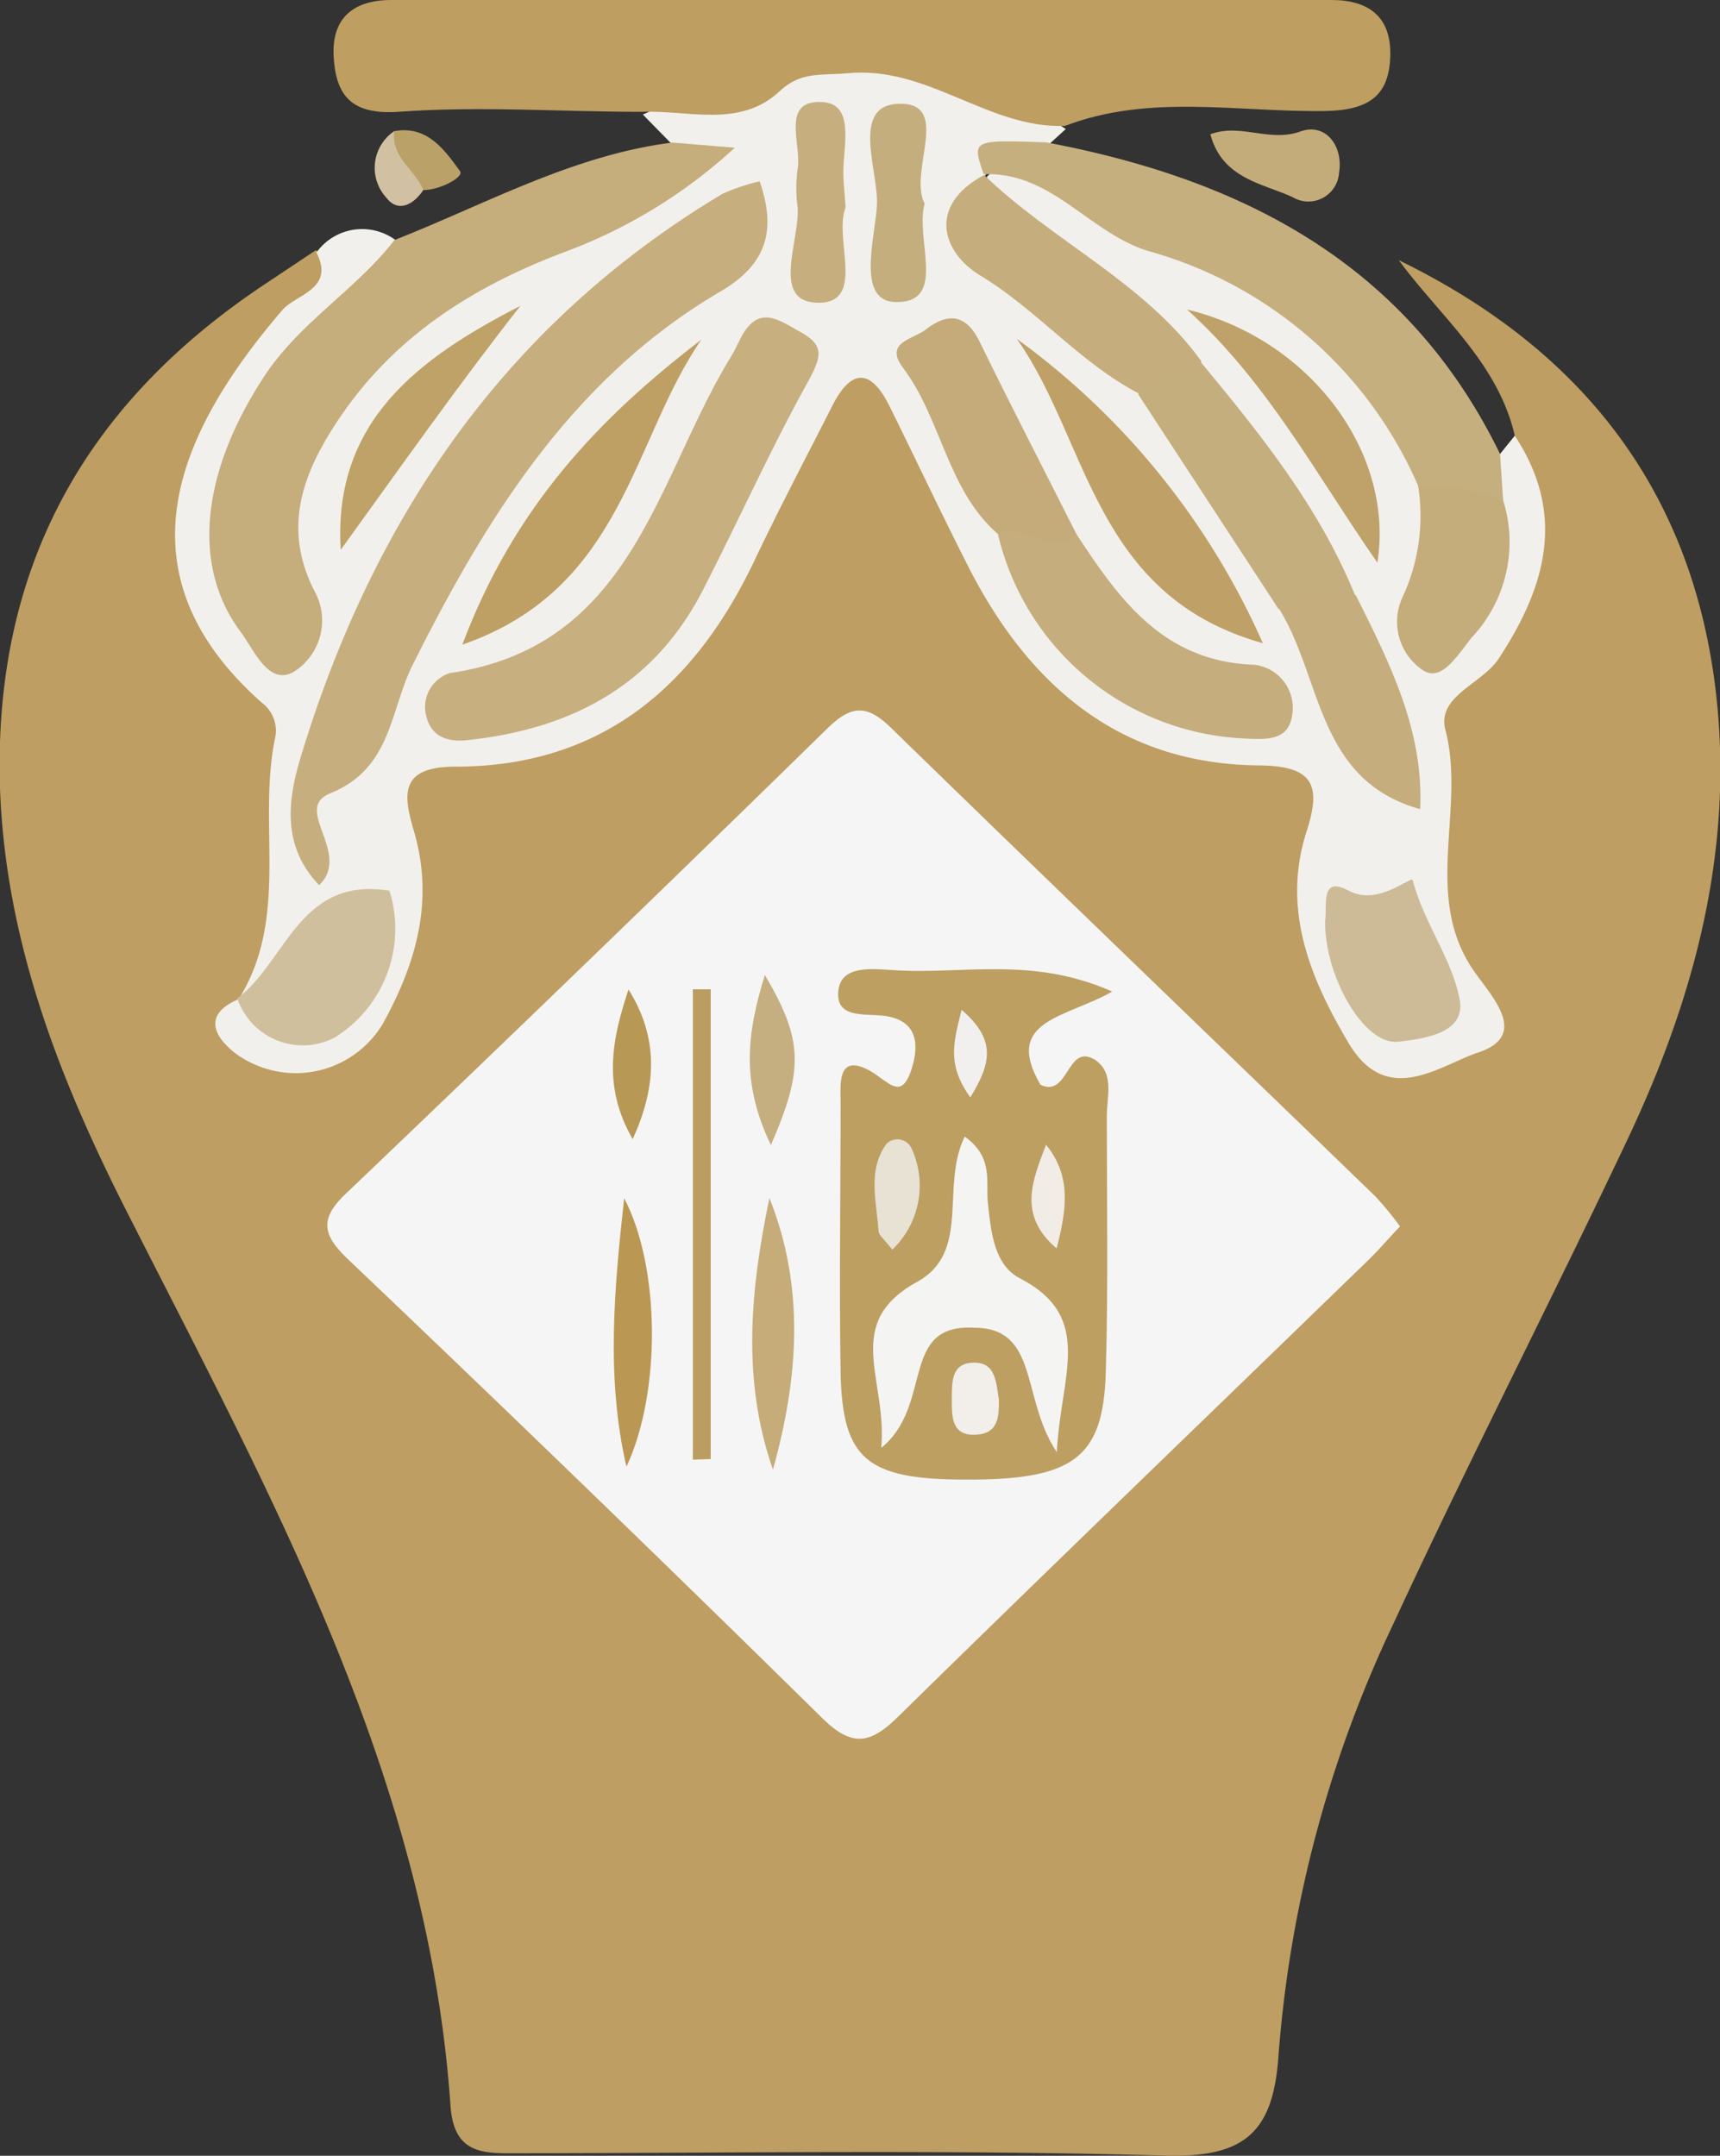 <svg xmlns="http://www.w3.org/2000/svg" viewBox="0 0 82.89 103.9">
    <rect x="0" y="0" width="82.89" height="103.9" fill="#333333" stroke="none"/>
    <defs>
        <style>
            .cls-1 {
                fill: #be9e62;
            }

            .cls-2 {
                fill: #f2f0ec;
            }

            .cls-3 {
                fill: #be9e61;
            }

            .cls-4 {
                fill: #c5ad7c;
            }

            .cls-5 {
                fill: #c6af7f;
            }

            .cls-6 {
                fill: #c4ac7a;
            }

            .cls-7 {
                fill: #baa168;
            }

            .cls-8 {
                fill: #d1c0a1;
            }

            .cls-9 {
                fill: #f5f5f5;
            }

            .cls-10 {
                fill: #c6ae7e;
            }

            .cls-11 {
                fill: #c7af80;
            }

            .cls-12 {
                fill: #c5ad7d;
            }

            .cls-13 {
                fill: #c6ad7d;
            }

            .cls-14 {
                fill: #c5ae7d;
            }

            .cls-15 {
                fill: #bfa167;
            }

            .cls-16 {
                fill: #bea064;
            }

            .cls-17 {
                fill: #c4ab79;
            }

            .cls-18 {
                fill: #cdbb97;
            }

            .cls-19 {
                fill: #cfbf9d;
            }

            .cls-20 {
                fill: #c5ac7b;
            }

            .cls-21 {
                fill: #bea269;
            }

            .cls-22 {
                fill: #bea267;
            }

            .cls-23 {
                fill: #bd9f62;
            }

            .cls-24 {
                fill: #bc9d61;
            }

            .cls-25 {
                fill: #c5ac79;
            }

            .cls-26 {
                fill: #ba9853;
            }

            .cls-27 {
                fill: #c5ae80;
            }

            .cls-28 {
                fill: #b79855;
            }

            .cls-29 {
                fill: #f4f4f3;
            }

            .cls-30 {
                fill: #e8e2d5;
            }

            .cls-31 {
                fill: #f1ece5;
            }

            .cls-32 {
                fill: #f2eeea;
            }

            .cls-33 {
                fill: #f2f0ee;
            }
        </style>
    </defs>
    <g id="图层_2" data-name="图层 2">
        <g id="_1" data-name="1">
            <path class="cls-1"
                d="M73,21c-.81-3.52-3.58-5.73-5.59-8.46,8.74,4.26,14.13,11,15.28,20.81.88,7.53-1,14.62-4.17,21.38-3.72,7.88-7.72,15.64-11.38,23.55a58.79,58.79,0,0,0-5.53,20.83c-.26,3.74-1.7,4.89-5.5,4.78-10.34-.29-20.7-.12-31.05-.11-1.69,0-3.19.12-3.35-2.3-1.1-15.77-8.58-29.24-15.51-42.91C2.9,52.1.27,45.43,0,38-.34,27.41,4.07,19.49,12.73,13.72l2.49-1.66c1.77,1.09.37,2-.26,2.78a59.47,59.47,0,0,0-3.88,5.47,8.26,8.26,0,0,0,.31,10.39c4.18,5.47,3,11.12,1.13,16.9l-.31,1c1.84,2.41,3.67,2.63,5,.4,1.52-2.46,2.48-5.06,1.86-8.15-.74-3.71,0-4.65,3.55-4.93,5.45-.44,9.3-3.18,11.89-7.89,1.44-2.62,2.6-5.39,4.13-8,1.83-3.09,3.67-3.08,5.5,0,1.33,2.25,2.38,4.66,3.56,7,2.66,5.28,6.67,8.61,12.81,8.85,3.07.13,3.91,2,3.25,4.58-.78,3,.36,5.59,1.52,8.24,1,2.25,2.56,2,4.33,1.38,2.44-.81.63-2.15.36-3.25C68.65,41.4,67.22,36,71.34,31,73.79,28,73.47,24.49,73,21Z" />
            <path class="cls-2"
                d="M73,21c2.49,3.78,1.51,7.27-.78,10.75-.8,1.22-3,1.8-2.56,3.44,1,3.85-1.16,8.05,1.42,11.68.9,1.26,2.59,3.05.15,3.86-1.83.6-4.38,2.68-6.24-.46s-3.25-6.48-2-10.27c.68-2.15.31-3.09-2.32-3.11-6.7-.06-11.08-3.84-14-9.57-1.3-2.56-2.52-5.15-3.79-7.72-.9-1.83-1.85-1.88-2.79,0-1.24,2.44-2.52,4.87-3.7,7.35-2.89,6.13-7.4,10-14.45,10-2.73,0-2.49,1.4-2,3.08,1,3.37.12,6.39-1.49,9.31a4.89,4.89,0,0,1-7.19,1.36c-1-.82-1.42-1.82.2-2.53,4.92,1.44,5.88.86,6.06-3.74-1.59-.17-2.39,1-3.28,2s-1.14,2.32-2.79,1.81c2.56-4,.92-8.53,1.82-12.73a1.69,1.69,0,0,0-.66-1.65c-7.28-6.45-3.78-13.34,1-18.92.64-.75,2.55-1,1.64-2.77a2.71,2.71,0,0,1,3.81-.6c.85,1.9-.92,2.36-1.85,3.15a17.29,17.29,0,0,0-5.51,8.31c-.86,2.9-.67,5.64,1.74,7.82a1.08,1.08,0,0,0,.74-1.56c-2.13-7.1,1.92-11.3,7-15,3.36-2.47,7.53-3.32,11-5.58.86-.56,1.35-.94.27-1.69l-1.47-1.5a40.26,40.26,0,0,1,9-2.81c4.17-.88,7.93,1.19,11.38,3.51l-.9.82c-.73,1.19-2.63.29-3.18,1.79a4.09,4.09,0,0,0,2.17,5,36.52,36.52,0,0,1,5.91,5c2.92,3,4.88,6.75,7.13,10.27,2,3,2,7,5.24,9a71.83,71.83,0,0,0-3-8.72c-1.93-4.1-4.82-7.56-7.51-11.16a47.24,47.24,0,0,0-7.48-6.41c-1.13-.72-2.66-1.4-2.17-3.3a1.65,1.65,0,0,1,1.73-.4c5.43,2.94,11.64,4.52,16.06,9.19A16.13,16.13,0,0,1,69.08,23c.84,2.52-.62,5-.25,7.84,2.85-1.56,2.74-4,2.83-6.43.33-.81-.1-1.82.63-2.53Z" />
            <path class="cls-3"
                d="M51.32,6.07c-3.71.13-6.61-2.92-10.49-2.54-1.22.12-2.22-.11-3.25.86-1.92,1.8-4.38.91-6.64,1-3.92,0-7.85-.29-11.75,0-2.28.15-3-.81-3.11-2.65S17,0,18.86,0H64.17C65.94,0,67.05.79,67,2.69s-1,2.62-3.12,2.66C59.68,5.42,55.42,4.5,51.32,6.07Z" />
            <path class="cls-4"
                d="M32.41,6.87l3,.25a24.85,24.85,0,0,1-8.13,5c-4.37,1.64-8.19,4-10.9,8-1.78,2.63-2.79,5.27-1.24,8.34a2.92,2.92,0,0,1-1,3.93c-1.23.67-1.9-1.1-2.59-2-2.34-3.2-1.81-7.67,1.17-12.23,1.7-2.61,4.42-4.18,6.29-6.59C23.45,9.82,27.63,7.47,32.41,6.87Z" />
            <path class="cls-5"
                d="M72.29,21.88l.15,2.24c-1.57,1-2.85.26-4.1-.71a20,20,0,0,0-13-11.31c-2.86-.88-4.67-3.84-7.93-3.7l0,0c-.58-1.66-.58-1.66,3-1.54C59.93,8.65,67.84,12.74,72.29,21.88Z" />
            <path class="cls-6"
                d="M58.33,6.47c1.46-.54,2.85.4,4.33-.13,1.23-.45,2.09.71,1.87,2a1.48,1.48,0,0,1-2.24,1.16C60.83,8.83,58.9,8.61,58.33,6.47Z" />
            <path class="cls-7"
                d="M19,6.32c1.61-.29,2.44.93,3.17,1.93.21.29-1,.92-1.77.91C19.05,8.67,18.26,7.88,19,6.32Z" />
            <path class="cls-8"
                d="M19,6.32c-.17,1.26,1,1.84,1.4,2.84-.48.72-1.22,1.1-1.78.37A2.13,2.13,0,0,1,19,6.32Z" />
            <path class="cls-9"
                d="M67.47,59.11c-.63.66-1.11,1.23-1.65,1.74C58.31,68.14,50.76,75.4,43.29,82.73c-1.34,1.32-2.22,1.5-3.66.08Q28.3,71.66,16.79,60.71c-1.3-1.23-1.39-2-.06-3.24q11.63-11.1,23.12-22.34c1.11-1.09,1.87-1.24,3.06-.08,7.77,7.57,15.59,15.08,23.38,22.62A15.46,15.46,0,0,1,67.47,59.11Z" />
            <path class="cls-10"
                d="M36.61,8.74c.81,2.35.36,4-1.91,5.32-7.1,4.17-11.25,10.86-14.82,18-1.1,2.2-1,5-4,6.19-1.78.75,1.08,2.88-.5,4.41-1.83-1.91-1.5-4.14-.88-6.2C18,24.94,24.36,15.6,34.82,9.34A9.89,9.89,0,0,1,36.61,8.74Z" />
            <path class="cls-11"
                d="M22.62,35.66c-.94.13-1.79-.09-2.06-1.08a1.72,1.72,0,0,1,1.12-2.14c8.85-1.29,9.94-9.39,13.56-15.27.19-.32.34-.66.52-1,.85-1.49,1.8-.73,2.81-.17,1.19.65,1,1.21.41,2.32-1.82,3.28-3.36,6.71-5.07,10.05C31.56,33,27.6,35.11,22.62,35.66Z" />
            <path class="cls-12"
                d="M51.87,25.73c2.07,3.17,4.2,6.16,8.58,6.31a2.09,2.09,0,0,1,1.82,2.44c-.18,1.22-1.21,1.17-2.33,1.11a12.79,12.79,0,0,1-11.86-9.9C49.36,24.31,50.61,25.43,51.87,25.73Z" />
            <path class="cls-13"
                d="M47.39,8.4c3.32,3.22,7.73,5.18,10.5,9-.26,2-1.75,1.59-3,1.57C52,17.46,50,14.94,47.21,13.26c-1.77-1.08-2.56-3.33.22-4.83Z" />
            <path class="cls-14"
                d="M54.85,19c.63-1.27,2.35-.41,3-1.57,2.88,3.48,5.72,7,7.44,11.23-1,1.34-2.46.39-3.67.7Z" />
            <path class="cls-15" d="M60.86,31C52.68,28.71,52.48,21.24,49,16.33A36.23,36.23,0,0,1,60.86,31Z" />
            <path class="cls-16" d="M33.8,16.37c-3.36,4.85-3.73,12-11.52,14.7C24.79,24.39,28.93,20.1,33.8,16.37Z" />
            <path class="cls-17"
                d="M51.87,25.73c-1.28,1.16-2.52-.57-3.79,0-2.44-2.13-2.69-5.51-4.56-8-.93-1.24.48-1.37,1.07-1.83,1.12-.88,2-.75,2.65.63C48.74,19.6,50.32,22.66,51.87,25.73Z" />
            <path class="cls-13"
                d="M61.66,29.37c1.05-1.16,2.43-.56,3.67-.7C67,32,68.62,35.23,68.44,39,63.45,37.6,63.72,32.7,61.66,29.37Z" />
            <path class="cls-18"
                d="M63.86,44.4c.11-.73-.26-2.23,1.14-1.47s3-.72,3.08-.52c.52,2.06,1.92,3.82,2.27,5.8.28,1.58-1.71,1.86-3,2C65.73,50.36,63.83,47.06,63.86,44.4Z" />
            <path class="cls-19"
                d="M11.42,48.13c2.38-1.77,3-5.91,7.35-5.2A6.17,6.17,0,0,1,16.14,50a3.33,3.33,0,0,1-4.71-1.9Z" />
            <path class="cls-20"
                d="M68.34,23.41a9.12,9.12,0,0,1,4.1.71,6.71,6.71,0,0,1-1.5,6.59c-.7.87-1.46,2.16-2.34,1.61a2.81,2.81,0,0,1-1-3.56A9.25,9.25,0,0,0,68.34,23.41Z" />
            <path class="cls-21" d="M66.38,27.12c-3-4.31-5.28-8.68-9.17-12.2C63.06,16.32,67.22,21.75,66.38,27.12Z" />
            <path class="cls-22" d="M16.42,26.5c-.38-6.21,3.77-9.25,8.66-11.76C22.09,18.55,19.31,22.5,16.42,26.5Z" />
            <path class="cls-14"
                d="M44.56,9.81c-.47,1.77,1.1,4.75-1.36,4.75-1.94,0-1.05-3-.94-4.63S40.92,5,43.39,5,43.76,8.3,44.56,9.81Z" />
            <path class="cls-10"
                d="M40.75,10c-.59,1.49,1,4.6-1.31,4.59s-.9-2.94-1-4.6a6.74,6.74,0,0,1,0-1.85c.2-1.18-.84-3.33,1.18-3.22C41.21,5,40.64,7,40.64,8.35,40.65,8.84,40.71,9.34,40.75,10Z" />
            <path class="cls-23"
                d="M53.6,47.79c-2.25,1.28-5.27,1.37-3.46,4.49,1.37.65,1.26-2,2.6-1.22,1,.64.59,1.82.6,2.76,0,4.11.07,8.22-.05,12.32s-1.52,5.2-6.78,5.17c-4.75,0-5.9-1-6-5.1-.07-4.36,0-8.72,0-13.07,0-.82-.19-2.4,1.38-1.55.94.52,1.55,1.54,2.06-.13.34-1.11.28-2.29-1.34-2.5-.92-.12-2.4.16-2.2-1.27.16-1.15,1.57-1,2.54-.94C46.3,47,49.69,46.05,53.6,47.79Z" />
            <path class="cls-24" d="M33.39,70.35V47.68h.86V70.32Z" />
            <path class="cls-25" d="M37.08,57.74c1.73,4.33,1.39,8.71.17,13.09C35.74,66.51,36.16,62.15,37.08,57.74Z" />
            <path class="cls-26" d="M30.08,57.75c1.75,3.34,1.78,9.37.11,12.94C29.2,66.42,29.6,62.1,30.08,57.75Z" />
            <path class="cls-27" d="M37.15,55.19c-1.43-3-1.18-5.31-.29-8.2C38.7,50.12,38.75,51.51,37.15,55.19Z" />
            <path class="cls-28" d="M30.29,47.69c1.39,2.23,1.43,4.53.2,7.21C29,52.33,29.52,50,30.29,47.69Z" />
            <path class="cls-29"
                d="M42.47,69.78c.3-3.32-1.91-6,1.73-8,2.61-1.44,1.11-4.58,2.29-7,1.42,1,1,2.22,1.12,3.21.15,1.39.29,3,1.58,3.64,3.57,1.88,1.92,4.66,1.74,8.36-1.74-2.59-.83-6-4-6C43.33,63.8,45,67.73,42.47,69.78Z" />
            <path class="cls-30"
                d="M43,60.23c-.4-.52-.64-.69-.66-.88-.09-1.43-.55-2.93.38-4.22a.75.75,0,0,1,1.22.24A4.28,4.28,0,0,1,43,60.23Z" />
            <path class="cls-31" d="M50.41,55.17c1.23,1.51,1,3.1.51,5C49,58.54,49.79,56.83,50.41,55.17Z" />
            <path class="cls-32"
                d="M48.14,67.47c0,.74,0,1.57-1,1.67-1.32.13-1.27-.89-1.27-1.73s0-1.66.95-1.73C48,65.59,48,66.62,48.14,67.47Z" />
            <path class="cls-33" d="M46.76,52.89c-1.16-1.62-.79-2.69-.42-4.22C48,50.1,47.79,51.22,46.76,52.89Z" />
        </g>
    </g>
</svg>